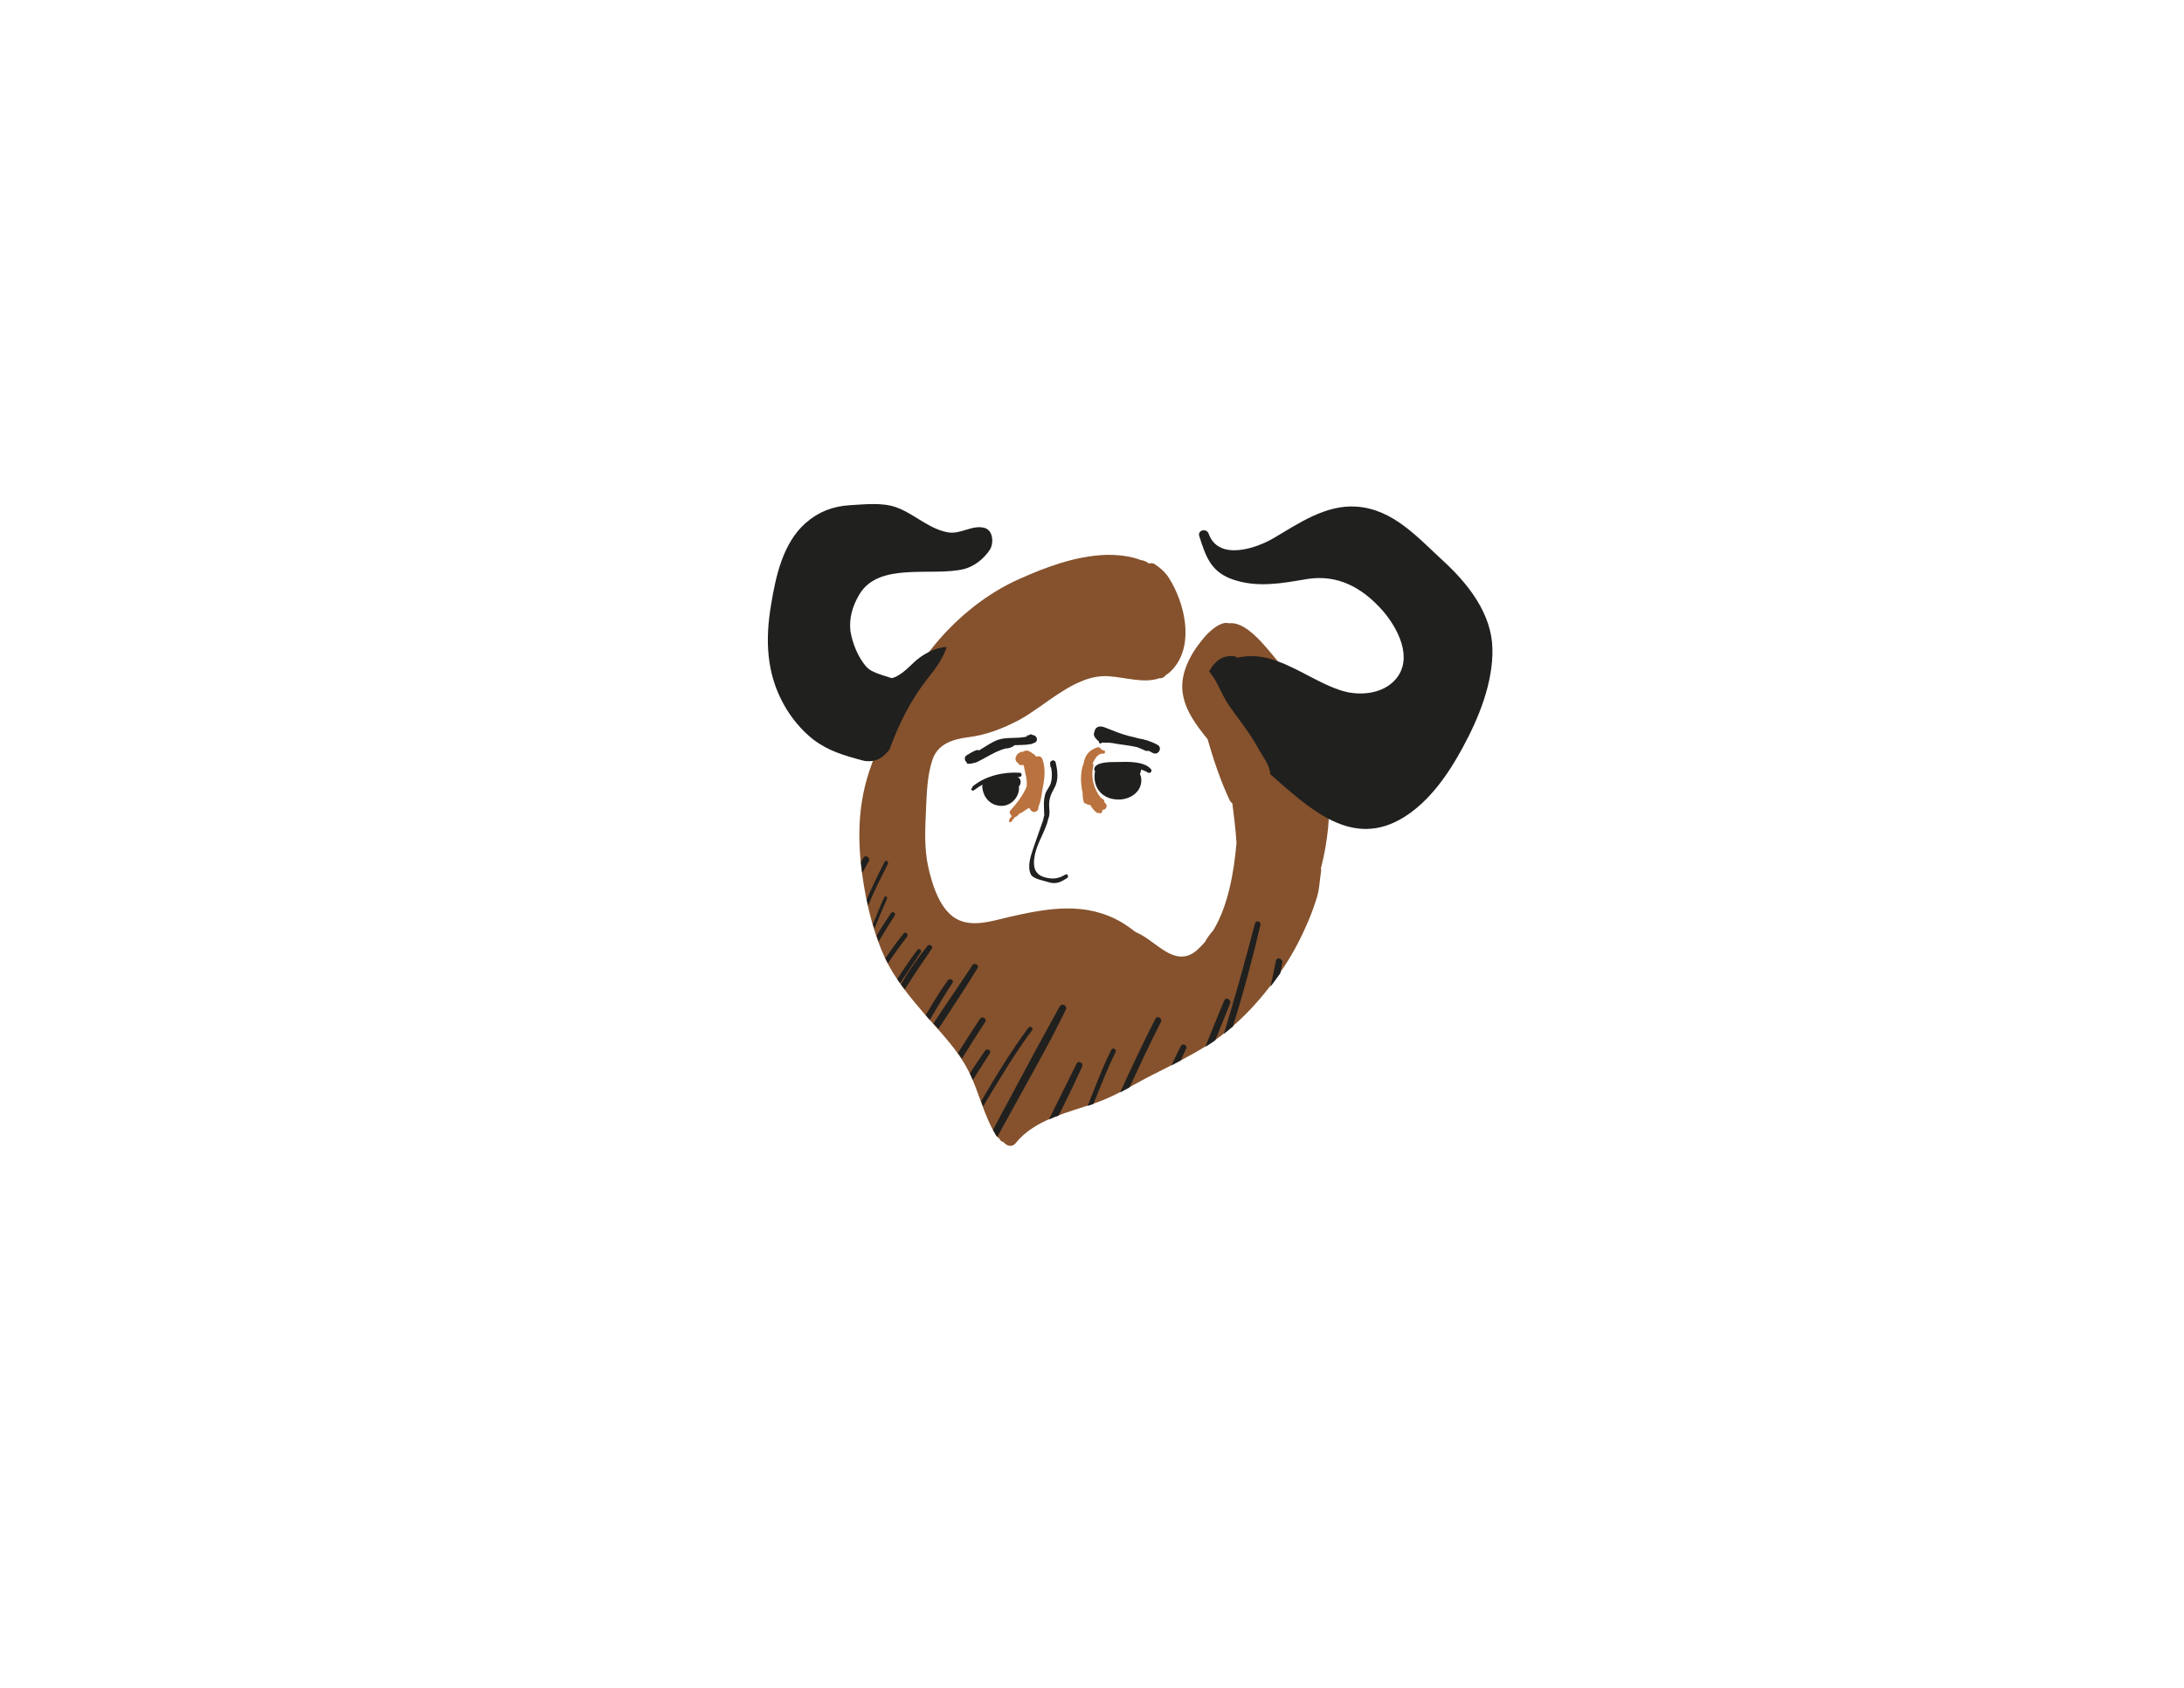 <?xml version="1.0" encoding="utf-8"?>
<!-- Generator: Adobe Illustrator 18.0.0, SVG Export Plug-In . SVG Version: 6.00 Build 0)  -->
<!DOCTYPE svg PUBLIC "-//W3C//DTD SVG 1.1//EN" "http://www.w3.org/Graphics/SVG/1.1/DTD/svg11.dtd">
<svg version="1.1" xmlns="http://www.w3.org/2000/svg" xmlns:xlink="http://www.w3.org/1999/xlink" x="0px" y="0px" width="792px"
	 height="612px" viewBox="0 0 792 612" enable-background="new 0 0 792 612" xml:space="preserve">
<g id="Layer_2" display="none">
	<circle display="inline" fill="#FAA41A" cx="396" cy="306" r="80"/>
</g>
<g id="Layer_1">
	<path fill="#85522D" d="M479.1,315.6c0-0.3,0-0.5-0.1-0.7c4.9-18.9,4.1-38.9-4.1-57c-4-8.8-9.9-16.5-16.3-23.8
		c-3-3.4-8.1-8.7-12.9-8.1c-3.1-1-7.7,3.4-9.4,5.6c-4.7,5.6-8.7,13-7.3,20.4c1.1,6,4.9,11.1,8.9,16c2.2,7.6,4.7,15.1,8,22.1
		c0.2,0.5,0.6,0.9,1,1.2c0.6,4.8,1.2,9.5,1.5,14.3c-0.9,10.6-3,22.7-8.4,31.7c-1.2,1.4-2.2,2.7-3,4.2c-0.9,1-1.8,2-2.8,2.9
		c-6.6,5.9-12.5-0.2-18.2-4.1c-1.3-0.9-2.7-1.7-4.1-2.3c-1.7-1.3-3.4-2.5-5.2-3.6c-13.1-7.6-26.8-5.1-40.8-1.9
		c-5.6,1.3-12.4,3.6-18,1.2c-6.9-2.9-9.8-12.8-11.3-19.4c-1.5-6.8-1.1-13.9-0.8-20.8c0.3-6,0.4-12.1,2.3-17.9
		c1.9-5.9,7.5-7.6,13.1-8.3c6.5-0.8,12.6-3.2,18.3-6.2c10-5.4,20.5-16.7,32.5-15.9c6.2,0.4,12.9,2.7,18.5,0.7
		c0.6,0.1,1.3-0.1,1.8-0.6c0.2-0.2,0.4-0.4,0.6-0.6c1.1-0.7,2.1-1.6,3.1-2.9c7-8.9,3.5-23.2-1.9-31.9c-1.3-2.2-3.2-3.9-5.3-5.3
		c-0.6-0.4-1.3-0.5-1.9-0.3c-0.1,0-0.2,0-0.3,0c-0.9-0.7-1.8-1.1-2.8-1.2c-4.1-1.6-9.1-2-12.9-1.9c-10.9,0.4-21.6,4.4-31.4,8.8
		c-18.6,8.3-35.8,25.8-43.4,45.6c-1.4,1.9-2.5,4.2-3.5,6.1c-3,5.7-5.3,11.8-7.4,18c-4.8,14.5-4.2,28.9-1.5,43.8
		c1.5,8.1,3.7,16.1,7.1,23.6c3.5,7.6,9,14.2,14.4,20.5c5.9,6.8,12.1,12.9,16.2,21.1c3.7,7.4,5.4,16,9.9,23.1c0.3,0.4,0.6,0.7,1,0.9
		c0.3,0.8,1,1.3,1.6,1.4c1.1,1.4,3.1,2.1,4.5,0.3c6.9-8.6,19.4-11.1,29.2-14.6c6.9-2.4,13.5-6.6,20-9.9c6.7-3.4,13.5-6.7,19.9-10.7
		c10.7-6.7,19.4-16.1,26.6-26.4c3.9-5.5,7.1-11.4,9.8-17.6c1.2-2.7,2.3-5.6,3.2-8.4C478.5,323,478.5,319.6,479.1,315.6z"/>
	<g>
		<path fill="#20201F" d="M320.8,312.5c-2.3,4.5-4.5,9-6.5,13.6c0.2,0.8,0.3,1.5,0.5,2.3c2.1-5.2,4.7-10.2,7.2-15.2
			C322.3,312.4,321.2,311.7,320.8,312.5z"/>
		<path fill="#20201F" d="M320.7,325.3c-1.5,3.2-2.8,6.5-4.1,9.8c0.2,0.5,0.3,1.1,0.5,1.6c1.5-3.6,3-7.3,4.6-10.9
			C321.9,325.2,321,324.7,320.7,325.3z"/>
		<path fill="#20201F" d="M323.1,331.1c-1.8,2.7-3.6,5.4-5.2,8.2c0.2,0.7,0.5,1.4,0.7,2.1c1.9-3.2,3.9-6.3,5.9-9.5
			C325,331,323.6,330.3,323.1,331.1z"/>
		<path fill="#20201F" d="M327.7,338.5c-2.4,2.9-4.6,5.9-6.6,9c0.3,0.6,0.6,1.2,0.9,1.8c2.2-3.3,4.5-6.5,6.9-9.6
			C329.6,338.8,328.4,337.6,327.7,338.5z"/>
		<path fill="#20201F" d="M332.7,344.4c-2.6,3.4-5,7-7.3,10.6c0.3,0.5,0.7,1,1,1.5c2.5-3.7,5-7.5,7.5-11.2
			C334.4,344.6,333.3,343.7,332.7,344.4z"/>
		<path fill="#20201F" d="M336.4,342.9c-3.5,4.3-6.8,9-9.7,14c0.5,0.6,0.9,1.3,1.4,1.9c3.1-5,6.5-10,9.8-14.8
			C338.6,343.2,337.1,342.1,336.4,342.9z"/>
		<path fill="#20201F" d="M343.7,355.5c-2.9,4-5.5,8.3-8,12.6c0.5,0.6,1,1.2,1.5,1.7c2.6-4.5,5.3-9,8.2-13.4
			C346.1,355.4,344.4,354.5,343.7,355.5z"/>
		<path fill="#20201F" d="M352.6,350c-4.6,7.1-9.5,14-14.1,21.1c0.6,0.7,1.2,1.3,1.8,2c4.7-7.3,9.6-14.5,14.2-22.1
			C355.2,349.9,353.3,348.9,352.6,350z"/>
		<path fill="#20201F" d="M355.4,369.4c-2.7,4.1-5.4,8.2-8,12.4c0.5,0.7,1,1.4,1.4,2.1c2.8-4.5,5.6-9,8.5-13.4
			C358,369.3,356.1,368.3,355.4,369.4z"/>
		<path fill="#20201F" d="M357.2,381c-1.9,2.7-3.7,5.4-5.5,8.2c0.4,0.8,0.7,1.6,1.1,2.4c2-3.2,4-6.4,6.1-9.6
			C359.7,380.9,358,379.9,357.2,381z"/>
		<path fill="#20201F" d="M372.9,372.7c-6.3,8.5-11.8,17.5-17.1,26.6c0.2,0.6,0.5,1.2,0.7,1.9c5.6-9.4,11.3-18.9,17.8-27.7
			C374.9,372.6,373.5,371.9,372.9,372.7z"/>
		<path fill="#20201F" d="M386.5,366.1c0.7-1.4-1.4-2.6-2.2-1.2c-7.3,13.2-14.4,26.4-21.5,39.7c-0.9,1.7-1.8,3.4-2.7,5.1
			c0.4,0.7,0.8,1.4,1.2,2.1c0.1,0.2,0.2,0.3,0.4,0.4c1.5-2.8,3-5.6,4.6-8.4C373.1,391.3,380.3,378.9,386.5,366.1z"/>
		<path fill="#20201F" d="M390.4,385.7c-3.3,6.7-6.7,13.4-10,20.2c1.1-0.5,2.3-1,3.5-1.4c2.9-5.8,5.8-11.7,8.5-17.7
			C393,385.5,391.1,384.3,390.4,385.7z"/>
		<path fill="#20201F" d="M403,380.7c-3.3,6.5-5.8,13.4-8.6,20.3c0.7-0.2,1.4-0.5,2.1-0.7c2.6-6.3,5-12.7,8-18.7
			C405.1,380.5,403.5,379.6,403,380.7z"/>
		<path fill="#20201F" d="M419,369.4c-4.5,8.8-8.7,17.7-12.8,26.7c1.1-0.6,2.3-1.2,3.4-1.8c3.7-8,7.4-15.9,11.4-23.8
			C421.6,369.2,419.6,368.1,419,369.4z"/>
		<path fill="#20201F" d="M428.2,379.3c-1.2,2.3-2.3,4.7-3.4,7c1.1-0.6,2.3-1.2,3.4-1.8c0.6-1.4,1.3-2.8,1.9-4.2
			C430.8,379.1,428.9,378,428.2,379.3z"/>
		<path fill="#20201F" d="M444,362.7c-2.4,5.6-4.6,11.2-6.9,16.8c0.2-0.1,0.4-0.2,0.6-0.3c1-0.6,2-1.3,3-2c1.8-4.5,3.6-8.9,5.4-13.4
			C446.5,362.5,444.6,361.3,444,362.7z"/>
		<path fill="#20201F" d="M462.7,348.4c-0.6,3.1-1.3,6.3-2,9.4c1.2-1.6,2.4-3.2,3.6-4.9c0,0,0,0,0,0c0.2-1.3,0.5-2.6,0.7-3.9
			C465.2,347.4,462.9,346.9,462.7,348.4z"/>
		<path fill="#20201F" d="M455.1,334.8c-3.5,13.4-7.2,26.8-11.3,40.1c1.1-0.9,2.2-1.8,3.3-2.7c3.8-12.2,7.1-24.5,10-36.9
			C457.3,334,455.4,333.6,455.1,334.8z"/>
		<path fill="#20201F" d="M313.1,311c-0.3,0.5-0.6,1-0.9,1.6c0.1,1.3,0.3,2.6,0.5,4c0.8-1.5,1.6-2.9,2.4-4.4
			C315.7,310.9,313.8,309.8,313.1,311z"/>
	</g>
	<path fill="#20201F" d="M386.4,317.1c-2.1,1.2-3.7,1.7-6.2,1.3c-5.2-0.8-5.8-4.1-4.9-8.6c1-4.6,3.9-8.5,4.9-13.1
		c0-0.1,0.1-0.1,0.1-0.2c0.4-1.3,0.3-2.3,0.2-3.7c-0.3-2.9,0.6-4.8,1.9-7.2c1.6-2.8,1.1-6.3,0.4-9.2c-0.2-0.8-1.3-0.9-1.7-0.3
		c-0.2,0.1-0.3,0.3-0.3,0.6c0,0.4,0.1,0.7,0.1,1.1c0,0.2,0.1,0.4,0.3,0.6c0.3,1.8,0.4,3.5-0.1,5.4c-0.4,1.6-1.7,2.7-2.1,4.3
		c-0.7,2.6-0.4,4.9-0.3,7.5c-0.2,0.6-0.3,1.1-0.4,1.7c-1.2,3.5-2.5,7-3.7,10.6c-0.9,2.7-2.1,6.3-0.8,9.1c0.8,1.7,4.7,2.3,6.2,2.8
		c3,1,4.7,0,7.1-1.5C387.6,317.7,387.1,316.7,386.4,317.1z"/>
	<path fill="#20201F" d="M369.8,280.2c-5.7-0.4-12.5,1.1-17,4.9c-0.2,0.1-0.2,0.3-0.2,0.5c-0.1,0.1-0.1,0.1-0.2,0.2
		c-0.5,0.4,0.2,1.2,0.7,0.8c0.1-0.1,0.3-0.2,0.4-0.3c0.1,0,0.1,0,0.2-0.1c0.5-0.3,0.9-0.7,1.4-1c0.1,0,0.1-0.1,0.2-0.1
		c0.3-0.2,0.7-0.4,1-0.6c0,0,0,0,0,0c0,0.1,0,0.1,0,0.2c-0.1,0.1-0.1,0.2-0.1,0.4c0.2,4,3,7.2,7.2,7.1c3.6-0.1,6.5-3.6,6.1-7.1
		c1-0.9,0.8-2.9-0.5-3.4c0.3,0,0.5,0,0.8,0C370.7,281.7,370.7,280.2,369.8,280.2z"/>
	<path fill="#BA723F" d="M378,275.2c-0.4-1-1.5-1.2-2.2-0.8c-0.4-0.6-0.9-1-1.5-1.3c-1-0.9-2.2-1.3-3.4-0.5c-0.1,0-0.2,0-0.3,0.1
		c-0.3-0.1-0.7-0.1-0.8,0.2c-0.8,0.3-1.2,0.9-1.4,1.6c-0.2,0.3-0.2,0.6-0.1,0.9c0,0.1,0.1,0.2,0.1,0.3c0,0,0,0,0,0c0,0,0,0,0,0
		c0,0,0,0,0,0c-0.1,0.2,0.1,0.5,0.4,0.6c0,0,0.1,0.1,0.1,0.1c0.2,0.3,0.5,0.7,0.9,0.9c0.4,0.2,0.8,0.2,1.2,0
		c0.1,0.2,0.2,0.3,0.3,0.5c0.4,2.5,1.3,4.9,1,7.4c-1.3,3.2-3.5,6-6,8.8c-0.3,0.3-0.2,0.7,0,0.9c0,0.4,0.3,0.8,0.7,1
		c-0.5,0.4-0.9,0.9-1.1,1.6c-0.2,0.6,0.6,0.8,0.9,0.4c0.3-0.4,0.5-0.8,0.8-1.1c0.2-0.3,0.5-0.5,0.8-0.7c0.2,0,0.4-0.1,0.5-0.2
		c0.1-0.1,0.1-0.2,0.2-0.3c0.3-0.2,0.5-0.5,0.7-0.7c0.2,0,0.5-0.1,0.8-0.3c0.9-0.6,1.7-1.2,2.6-1.7c0.2,0.4,0.5,0.7,0.8,1.1
		c0.7,0.8,2.3,0.4,2.5-0.7c0-0.3,0.1-0.5,0.1-0.8c0.7-1.7,1.1-3.6,1.3-5.5C378.7,283,379.4,279,378,275.2z"/>
	<path fill="#BA723F" d="M401,291.4c-0.2-0.2-0.3-0.3-0.5-0.5c0-0.6-0.3-1.2-1-1.4c0-0.1-0.1-0.2-0.2-0.2c-0.1,0-0.1-0.1-0.2-0.1
		c-2.5-3.4-3.6-7.2-2.6-11.7c0.1-0.3-0.1-0.5-0.3-0.6c0.6-1.3,1.2-2.4,2.1-3.1c0.2-0.1,0.3-0.2,0.5-0.3c0.1,0,0.1-0.1,0.2-0.1
		c0.3-0.1,0.7-0.2,1-0.1c0.6,0.1,1.1-0.8,0.5-1.1c-0.4-0.2-0.8-0.3-1.1-0.4c-0.3-0.6-0.8-1-1.5-0.8c-3.1,1-4.5,3.1-4.9,5.7
		c-1.3,3.2-1.2,7.3-0.4,10.8c0,1.5,0.2,2.8,0.5,3.5c0.1,0.3,0.3,0.4,0.6,0.3c0.1,0.1,0.3,0.2,0.5,0.3c0.2,0.2,0.4,0.2,0.7,0.2
		c0.1,0,0.2,0.1,0.3,0.1c0.1,0,0.1,0,0.2,0c0.5,1,1.2,1.8,2.1,2.6c0.3,0.3,0.6,0.3,1,0.3c0.6,0.3,1.4-0.2,1.2-0.8
		c0-0.1,0.1-0.3,0.1-0.4c0.8,0.2,1.6-0.7,1.5-1.5C401.2,292,401.3,291.7,401,291.4z"/>
	<path fill="#20201F" d="M374.4,266.5c-0.4-0.4-1-0.3-1.3,0.2c0,0-0.1,0-0.1-0.1c-0.3-0.2-0.6,0.1-0.6,0.4c-0.2,0.1-0.4,0.1-0.6,0.2
		c-0.2,0-0.5,0.1-0.7,0.1c0,0,0,0,0,0c-3.2,0.5-6.5-0.1-9.6,1.1c-2.4,1-4.4,2.5-6.5,3.7c-0.3-0.2-0.7-0.2-1.2,0
		c-1.2,0.5-2.2,1.1-3.3,1.8c-0.4,0.3-0.6,0.6-0.6,1c0,0.1,0,0.2,0,0.3c0,0.5,0.3,1,0.7,1.2c-0.4,1.2,3.2,0.1,3.5,0
		c3.4-1.6,6.8-4,10.5-5c1.1,0,2.5-0.4,3.3-1.2c1.9-0.1,3.9,0,5.8-0.4c0.1,0,0.2,0,0.2,0c0.3,0,0.4-0.1,0.5-0.2
		c0.3-0.1,0.5-0.2,0.8-0.3C376.8,268.6,375.9,266.5,374.4,266.5z"/>
	<path fill="#20201F" d="M419.8,270.1c-2.3-1.3-4.7-2-7.1-2.4c-1.1-0.3-2.2-0.6-3.2-0.8c-3.2-0.8-5.9-2-9-3.2
		c-2.2-0.8-3.4,0.2-3.6,1.6c-0.5,1-0.1,1.9,0.7,2.7c0.2,0.3,0.6,0.6,0.9,0.8c0,0.1,0,0.2,0,0.4c0.2,0.4,0.8,0.6,1,0.1c0,0,0,0,0-0.1
		c0.4,0.1,0.8,0.1,1.3,0.1c0,0,0.1,0,0.1,0v0c0.1,0,0.2,0,0.3,0c0,0,0,0,0.1,0c0.6,0,1.2,0,1.9,0.1c3,0.6,6.1,0.8,9.1,1.5
		c1,0.4,2.1,0.8,3.1,1.3c0.3,0.2,0.7,0.1,1,0c0.5,0.2,1.1,0.5,1.6,0.8C420,274.1,421.7,271.2,419.8,270.1z"/>
	<path fill="#20201F" d="M417.4,278.9c-2.5-3-8.8-2.7-12.3-2.6c-1.7,0-8.3-0.2-8.3,2.7c0,0.2,0.1,0.4,0.3,0.6
		c-1.1,5.9,2.6,10.4,8.7,10.3c2.4,0,5-1,6.6-2.9c1.4-1.5,2-4.4,1-6.3c0.1-0.5,0.3-0.9,0.4-1.4c0-0.1,0-0.2,0-0.3
		c0.9,0.3,1.8,0.7,2.6,1.2C417.3,280.5,417.9,279.5,417.4,278.9z"/>
	<path fill="#20201F" d="M523.6,203.6c-9.3-8.5-18.3-19-31.7-19.9c-11.1-0.8-21,6.1-30,11.4c-6.6,3.9-20.1,8.3-23.6-1.6
		c-0.8-2.1-4.1-1.3-3.4,0.9c2.5,7.9,4.4,13.2,12.7,15.9c8.7,2.8,17.3,1.2,26.1-0.3c11.3-1.9,20.2,3,27.6,11.3
		c5.6,6.4,11.3,17.3,4.9,24.9c-4.8,5.7-13.8,6.3-20.4,4c-9.1-3.1-16.8-9.2-26.3-11.6c-3.8-0.9-7.5-0.9-10.8-0.1
		c-0.2-0.2-0.5-0.4-0.9-0.5c-4.5-0.7-7.4,1.9-9.3,5.4c1,1.5,2.1,2.9,2.9,4.5c1.5,3,2.9,6,4.8,8.7c3.7,5.1,7.5,9.9,10.5,15.5
		c1.4,2.5,3.9,5.6,3.9,8.6c14.4,12.6,29.8,27.4,48.7,15.5c9.2-5.8,15.9-15.5,21-24.9c5.9-10.8,11.2-23.7,10.9-36.2
		C540.9,222.6,532.6,211.9,523.6,203.6z"/>
	<path fill="#20201F" d="M357,191.4c-4.6-1.2-8.6,2.5-13.4,1.6c-6.9-1.3-12.2-6.8-18.7-9.1c-5.2-1.8-11.5-1-16.9-0.7
		c-6.1,0.4-11.2,2.4-15.8,6.4c-8.3,7.3-10.9,19.4-12.6,29.8c-2.1,12.5-1.7,24.5,4.5,35.8c2.6,4.8,6.6,9.7,10.9,13
		c5.4,4.1,11.3,5.8,17.7,7.5c0.3,0.1,0.5,0.1,0.8,0.2c4.3,0.6,6.9-1.3,9.1-4.2c0.1-0.3,0.2-0.6,0.3-0.8c3.2-8.7,7.5-17.2,13.2-24.5
		c2.9-3.6,5.8-7.4,7.2-11.8c-4.2,0.1-8.8,2.7-11.8,5.5c-2.7,2.6-5.3,5.1-8.1,5.8c-2.5-0.8-5.1-1.5-7.4-2.7c-0.7-0.4-1.3-0.9-1.9-1.5
		c-3-3.5-4.9-8.3-5.7-12.8c-0.5-4.6,0.6-8.9,3.2-13.3c7.1-12.1,26.5-6.4,38.1-9.3c3.7-1,7.1-3.7,9.2-6.9
		C360.4,197.3,360.3,192.3,357,191.4z"/>
</g>
</svg>
